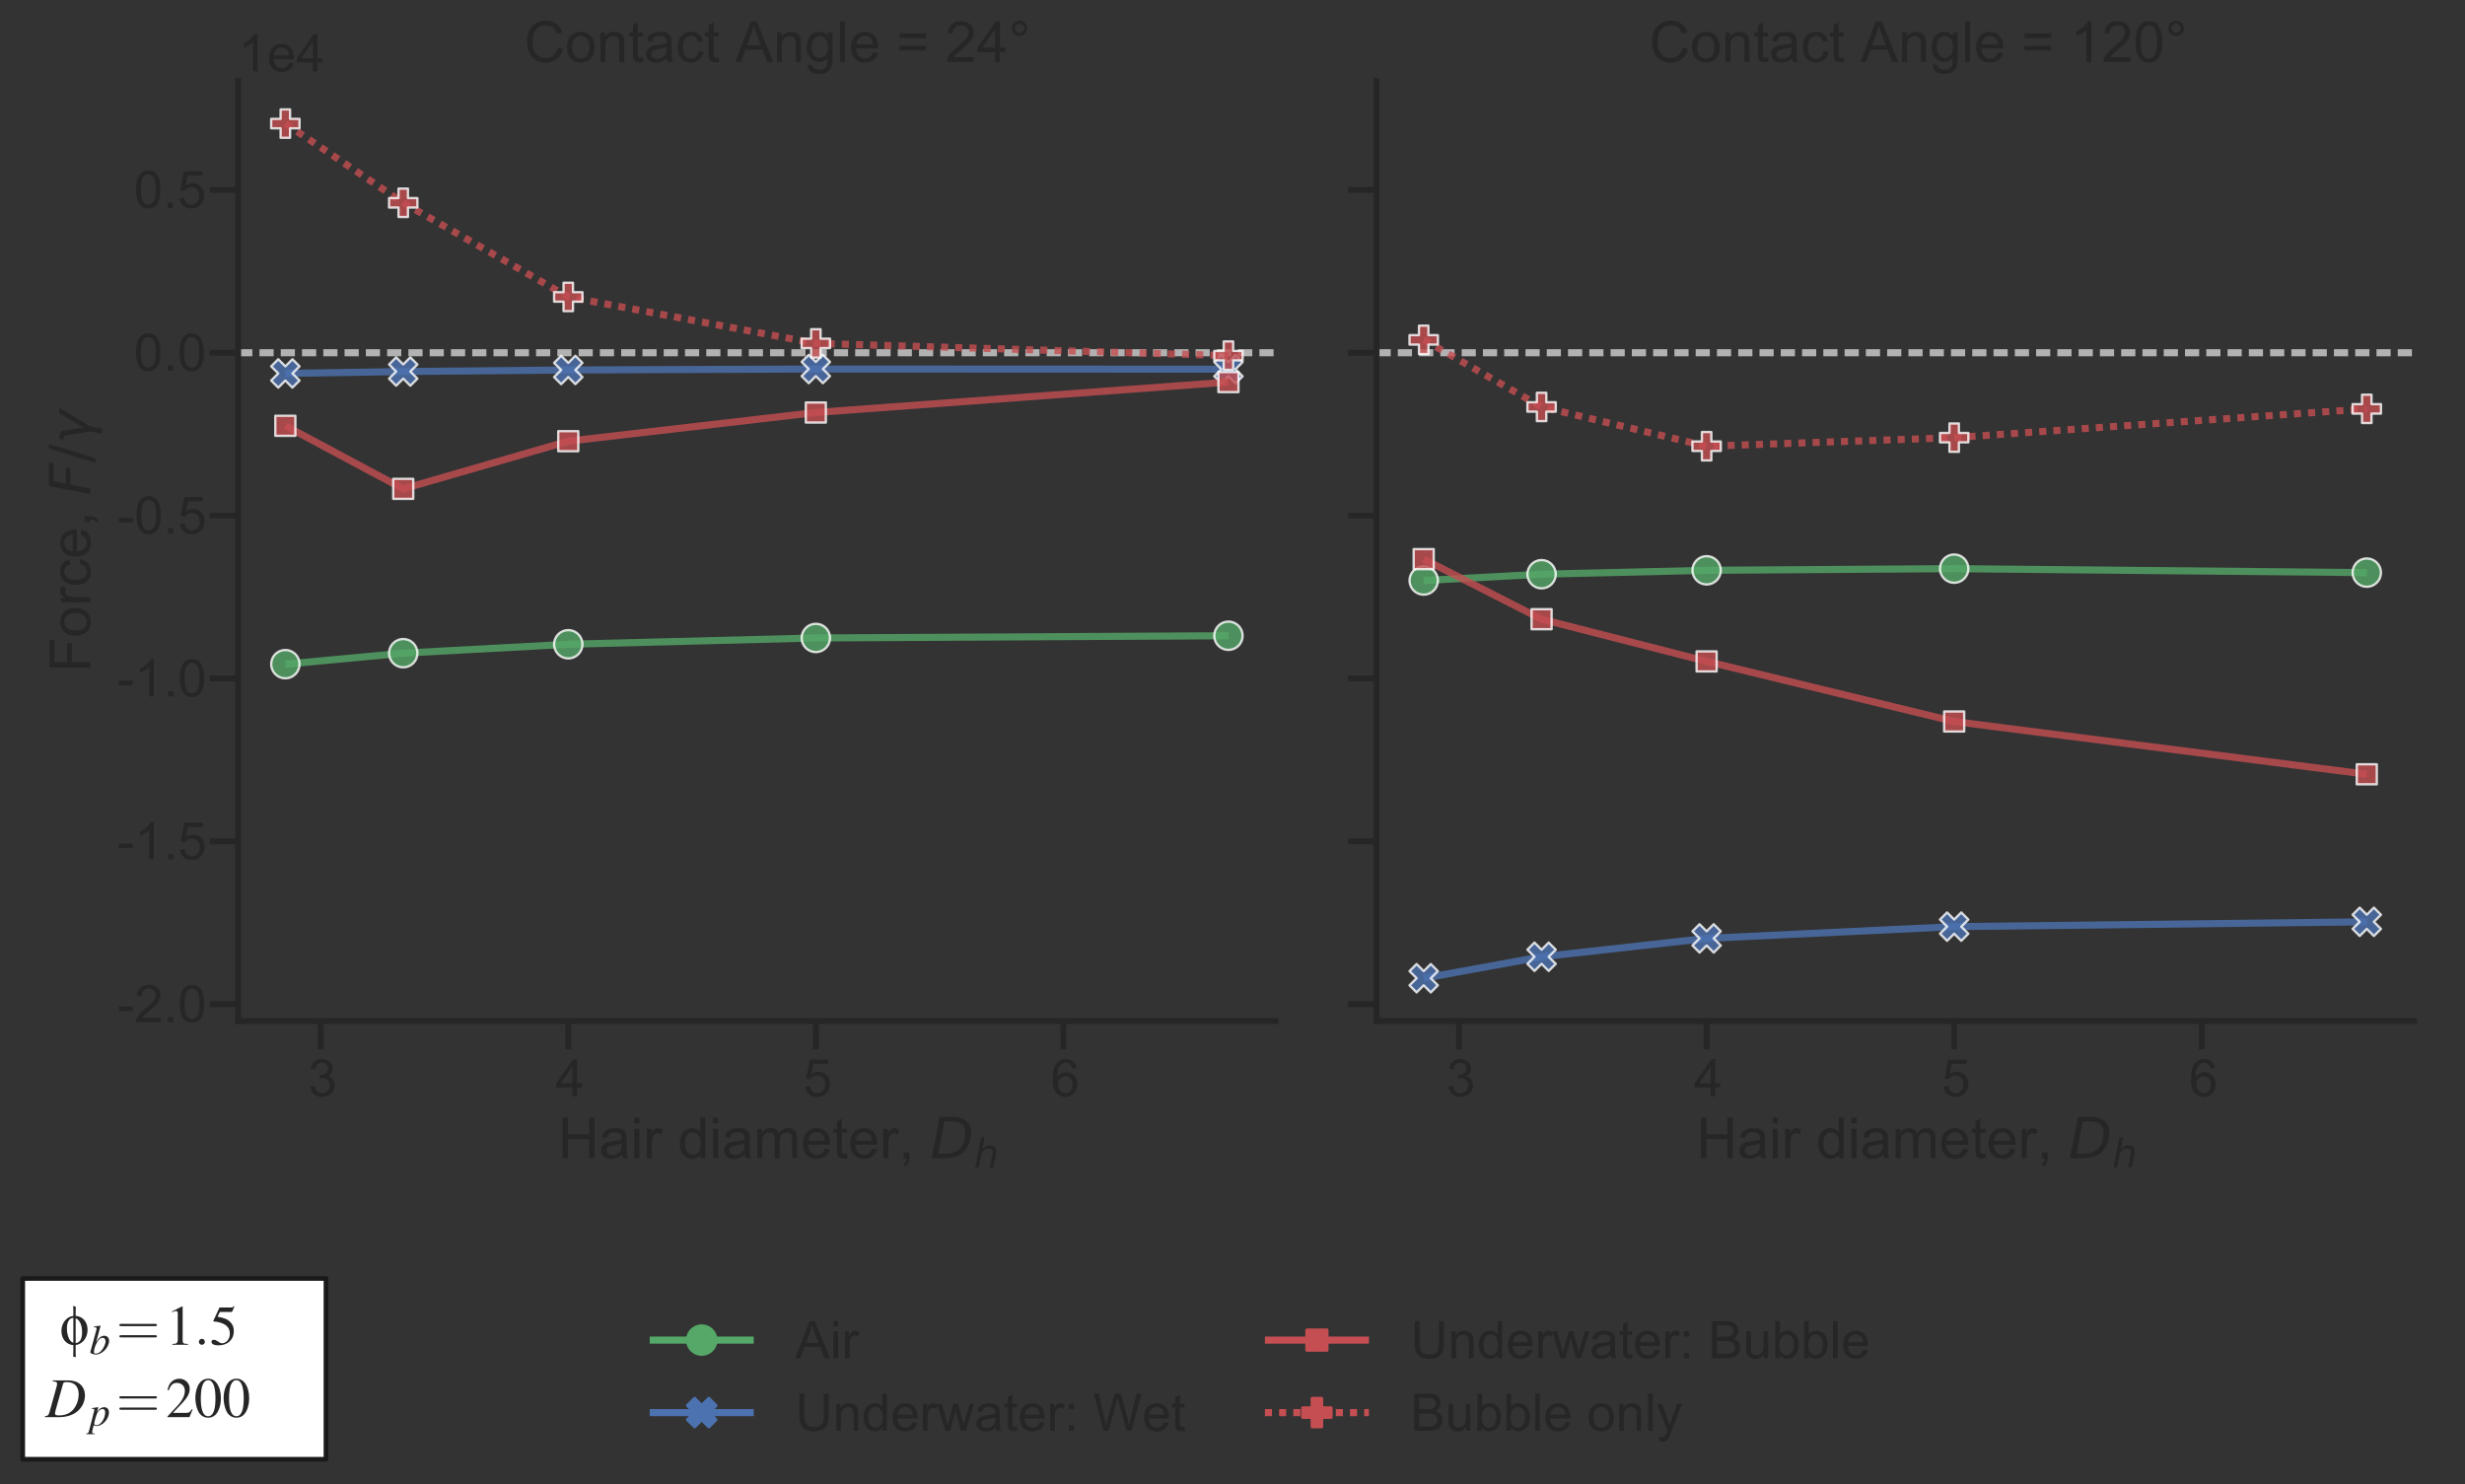 <?xml version="1.0" encoding="utf-8" standalone="no"?>
<!DOCTYPE svg PUBLIC "-//W3C//DTD SVG 1.1//EN"
  "http://www.w3.org/Graphics/SVG/1.1/DTD/svg11.dtd">
<!-- Created with matplotlib (https://matplotlib.org/) -->
<svg height="470.922pt" version="1.1" viewBox="0 0 782.07 470.922" width="782.07pt" xmlns="http://www.w3.org/2000/svg" xmlns:xlink="http://www.w3.org/1999/xlink">
 <rect x="0" y="0" width="782.07" height="470.922" fill="#333333" stroke="none"/>
 <defs>
  <style type="text/css">
*{stroke-linecap:butt;stroke-linejoin:round;}
  </style>
 </defs>
 <g id="figure_1">
  <g id="patch_1">
   <path d="M 0 470.922 
L 782.07 470.922 
L 782.07 -0 
L 0 -0 
z
" style="fill:none;"/>
  </g>
  <g id="axes_1">
   <g id="patch_2">
    <path d="M 75.571 323.904 
L 404.706 323.904 
L 404.706 25.653 
L 75.571 25.653 
z
" style="fill:none;"/>
   </g>
   <g id="line2d_1">
    <path clip-path="url(#pe8eb74b9ee)" d="M 75.571 111.91 
L 404.706 111.91 
" style="fill:none;stroke:#b2b2b2;stroke-dasharray:4.5,2.25;stroke-dashoffset:0;stroke-width:2.25;"/>
   </g>
   <g id="matplotlib.axis_1">
    <g id="xtick_1">
     <g id="line2d_2">
      <defs>
       <path d="M 0 0 
L 0 9 
" id="m6df760cd2f" style="stroke:#262626;stroke-width:1.875;"/>
      </defs>
      <g>
       <use style="fill:#262626;stroke:#262626;stroke-width:1.875;" x="101.752" xlink:href="#m6df760cd2f" y="323.904"/>
      </g>
     </g>
     <g id="text_1">
      <!-- 3 -->
      <defs>
       <path d="M 4.203 18.891 
L 12.984 20.062 
Q 14.5 12.594 18.141 9.297 
Q 21.781 6 27 6 
Q 33.203 6 37.469 10.297 
Q 41.75 14.594 41.75 20.953 
Q 41.75 27 37.797 30.922 
Q 33.844 34.859 27.734 34.859 
Q 25.25 34.859 21.531 33.891 
L 22.516 41.609 
Q 23.391 41.5 23.922 41.5 
Q 29.547 41.5 34.031 44.422 
Q 38.531 47.359 38.531 53.469 
Q 38.531 58.297 35.25 61.469 
Q 31.984 64.656 26.812 64.656 
Q 21.688 64.656 18.266 61.422 
Q 14.844 58.203 13.875 51.766 
L 5.078 53.328 
Q 6.688 62.156 12.391 67.016 
Q 18.109 71.875 26.609 71.875 
Q 32.469 71.875 37.391 69.359 
Q 42.328 66.844 44.938 62.5 
Q 47.562 58.156 47.562 53.266 
Q 47.562 48.641 45.062 44.828 
Q 42.578 41.016 37.703 38.766 
Q 44.047 37.312 47.562 32.688 
Q 51.078 28.078 51.078 21.141 
Q 51.078 11.766 44.234 5.25 
Q 37.406 -1.266 26.953 -1.266 
Q 17.531 -1.266 11.297 4.344 
Q 5.078 9.969 4.203 18.891 
z
" id="ArialMT-51"/>
      </defs>
      <g style="fill:#262626;" transform="translate(97.729 347.819)scale(0.165 -0.165)">
       <use xlink:href="#ArialMT-51"/>
      </g>
     </g>
    </g>
    <g id="xtick_2">
     <g id="line2d_3">
      <g>
       <use style="fill:#262626;stroke:#262626;stroke-width:1.875;" x="180.296" xlink:href="#m6df760cd2f" y="323.904"/>
      </g>
     </g>
     <g id="text_2">
      <!-- 4 -->
      <defs>
       <path d="M 32.328 0 
L 32.328 17.141 
L 1.266 17.141 
L 1.266 25.203 
L 33.938 71.578 
L 41.109 71.578 
L 41.109 25.203 
L 50.781 25.203 
L 50.781 17.141 
L 41.109 17.141 
L 41.109 0 
z
M 32.328 25.203 
L 32.328 57.469 
L 9.906 25.203 
z
" id="ArialMT-52"/>
      </defs>
      <g style="fill:#262626;" transform="translate(176.272 347.819)scale(0.165 -0.165)">
       <use xlink:href="#ArialMT-52"/>
      </g>
     </g>
    </g>
    <g id="xtick_3">
     <g id="line2d_4">
      <g>
       <use style="fill:#262626;stroke:#262626;stroke-width:1.875;" x="258.839" xlink:href="#m6df760cd2f" y="323.904"/>
      </g>
     </g>
     <g id="text_3">
      <!-- 5 -->
      <defs>
       <path d="M 4.156 18.75 
L 13.375 19.531 
Q 14.406 12.797 18.141 9.391 
Q 21.875 6 27.156 6 
Q 33.5 6 37.891 10.781 
Q 42.281 15.578 42.281 23.484 
Q 42.281 31 38.062 35.344 
Q 33.844 39.703 27 39.703 
Q 22.75 39.703 19.328 37.766 
Q 15.922 35.844 13.969 32.766 
L 5.719 33.844 
L 12.641 70.609 
L 48.25 70.609 
L 48.25 62.203 
L 19.672 62.203 
L 15.828 42.969 
Q 22.266 47.469 29.344 47.469 
Q 38.719 47.469 45.156 40.969 
Q 51.609 34.469 51.609 24.266 
Q 51.609 14.547 45.953 7.469 
Q 39.062 -1.219 27.156 -1.219 
Q 17.391 -1.219 11.203 4.25 
Q 5.031 9.719 4.156 18.75 
z
" id="ArialMT-53"/>
      </defs>
      <g style="fill:#262626;" transform="translate(254.815 347.819)scale(0.165 -0.165)">
       <use xlink:href="#ArialMT-53"/>
      </g>
     </g>
    </g>
    <g id="xtick_4">
     <g id="line2d_5">
      <g>
       <use style="fill:#262626;stroke:#262626;stroke-width:1.875;" x="337.383" xlink:href="#m6df760cd2f" y="323.904"/>
      </g>
     </g>
     <g id="text_4">
      <!-- 6 -->
      <defs>
       <path d="M 49.75 54.047 
L 41.016 53.375 
Q 39.844 58.547 37.703 60.891 
Q 34.125 64.656 28.906 64.656 
Q 24.703 64.656 21.531 62.312 
Q 17.391 59.281 14.984 53.469 
Q 12.594 47.656 12.5 36.922 
Q 15.672 41.75 20.266 44.094 
Q 24.859 46.438 29.891 46.438 
Q 38.672 46.438 44.844 39.969 
Q 51.031 33.5 51.031 23.25 
Q 51.031 16.5 48.125 10.719 
Q 45.219 4.938 40.141 1.859 
Q 35.062 -1.219 28.609 -1.219 
Q 17.625 -1.219 10.688 6.859 
Q 3.766 14.938 3.766 33.5 
Q 3.766 54.25 11.422 63.672 
Q 18.109 71.875 29.438 71.875 
Q 37.891 71.875 43.281 67.141 
Q 48.688 62.406 49.75 54.047 
z
M 13.875 23.188 
Q 13.875 18.656 15.797 14.5 
Q 17.719 10.359 21.188 8.172 
Q 24.656 6 28.469 6 
Q 34.031 6 38.031 10.484 
Q 42.047 14.984 42.047 22.703 
Q 42.047 30.125 38.078 34.391 
Q 34.125 38.672 28.125 38.672 
Q 22.172 38.672 18.016 34.391 
Q 13.875 30.125 13.875 23.188 
z
" id="ArialMT-54"/>
      </defs>
      <g style="fill:#262626;" transform="translate(333.359 347.819)scale(0.165 -0.165)">
       <use xlink:href="#ArialMT-54"/>
      </g>
     </g>
    </g>
    <g id="text_5">
     <!-- Hair diameter, $D_h$ -->
     <defs>
      <path d="M 8.016 0 
L 8.016 71.578 
L 17.484 71.578 
L 17.484 42.188 
L 54.688 42.188 
L 54.688 71.578 
L 64.156 71.578 
L 64.156 0 
L 54.688 0 
L 54.688 33.734 
L 17.484 33.734 
L 17.484 0 
z
" id="ArialMT-72"/>
      <path d="M 40.438 6.391 
Q 35.547 2.25 31.031 0.531 
Q 26.516 -1.172 21.344 -1.172 
Q 12.797 -1.172 8.203 3 
Q 3.609 7.172 3.609 13.672 
Q 3.609 17.484 5.344 20.625 
Q 7.078 23.781 9.891 25.688 
Q 12.703 27.594 16.219 28.562 
Q 18.797 29.25 24.031 29.891 
Q 34.672 31.156 39.703 32.906 
Q 39.75 34.719 39.75 35.203 
Q 39.75 40.578 37.25 42.781 
Q 33.891 45.75 27.25 45.75 
Q 21.047 45.75 18.094 43.578 
Q 15.141 41.406 13.719 35.891 
L 5.125 37.062 
Q 6.297 42.578 8.984 45.969 
Q 11.672 49.359 16.75 51.188 
Q 21.828 53.031 28.516 53.031 
Q 35.156 53.031 39.297 51.469 
Q 43.453 49.906 45.406 47.531 
Q 47.359 45.172 48.141 41.547 
Q 48.578 39.312 48.578 33.453 
L 48.578 21.734 
Q 48.578 9.469 49.141 6.219 
Q 49.703 2.984 51.375 0 
L 42.188 0 
Q 40.828 2.734 40.438 6.391 
z
M 39.703 26.031 
Q 34.906 24.078 25.344 22.703 
Q 19.922 21.922 17.672 20.938 
Q 15.438 19.969 14.203 18.094 
Q 12.984 16.219 12.984 13.922 
Q 12.984 10.406 15.641 8.062 
Q 18.312 5.719 23.438 5.719 
Q 28.516 5.719 32.469 7.938 
Q 36.422 10.156 38.281 14.016 
Q 39.703 17 39.703 22.797 
z
" id="ArialMT-97"/>
      <path d="M 6.641 61.469 
L 6.641 71.578 
L 15.438 71.578 
L 15.438 61.469 
z
M 6.641 0 
L 6.641 51.859 
L 15.438 51.859 
L 15.438 0 
z
" id="ArialMT-105"/>
      <path d="M 6.5 0 
L 6.5 51.859 
L 14.406 51.859 
L 14.406 44 
Q 17.438 49.516 20 51.266 
Q 22.562 53.031 25.641 53.031 
Q 30.078 53.031 34.672 50.203 
L 31.641 42.047 
Q 28.422 43.953 25.203 43.953 
Q 22.312 43.953 20.016 42.219 
Q 17.719 40.484 16.75 37.406 
Q 15.281 32.719 15.281 27.156 
L 15.281 0 
z
" id="ArialMT-114"/>
      <path id="ArialMT-32"/>
      <path d="M 40.234 0 
L 40.234 6.547 
Q 35.297 -1.172 25.734 -1.172 
Q 19.531 -1.172 14.328 2.25 
Q 9.125 5.672 6.266 11.797 
Q 3.422 17.922 3.422 25.875 
Q 3.422 33.641 6 39.969 
Q 8.594 46.297 13.766 49.656 
Q 18.953 53.031 25.344 53.031 
Q 30.031 53.031 33.688 51.047 
Q 37.359 49.078 39.656 45.906 
L 39.656 71.578 
L 48.391 71.578 
L 48.391 0 
z
M 12.453 25.875 
Q 12.453 15.922 16.641 10.984 
Q 20.844 6.062 26.562 6.062 
Q 32.328 6.062 36.344 10.766 
Q 40.375 15.484 40.375 25.141 
Q 40.375 35.797 36.266 40.766 
Q 32.172 45.75 26.172 45.75 
Q 20.312 45.75 16.375 40.969 
Q 12.453 36.188 12.453 25.875 
z
" id="ArialMT-100"/>
      <path d="M 6.594 0 
L 6.594 51.859 
L 14.453 51.859 
L 14.453 44.578 
Q 16.891 48.391 20.938 50.703 
Q 25 53.031 30.172 53.031 
Q 35.938 53.031 39.625 50.641 
Q 43.312 48.25 44.828 43.953 
Q 50.984 53.031 60.844 53.031 
Q 68.562 53.031 72.703 48.75 
Q 76.859 44.484 76.859 35.594 
L 76.859 0 
L 68.109 0 
L 68.109 32.672 
Q 68.109 37.938 67.25 40.25 
Q 66.406 42.578 64.156 43.984 
Q 61.922 45.406 58.891 45.406 
Q 53.422 45.406 49.797 41.766 
Q 46.188 38.141 46.188 30.125 
L 46.188 0 
L 37.406 0 
L 37.406 33.688 
Q 37.406 39.547 35.25 42.469 
Q 33.109 45.406 28.219 45.406 
Q 24.516 45.406 21.359 43.453 
Q 18.219 41.5 16.797 37.734 
Q 15.375 33.984 15.375 26.906 
L 15.375 0 
z
" id="ArialMT-109"/>
      <path d="M 42.094 16.703 
L 51.172 15.578 
Q 49.031 7.625 43.219 3.219 
Q 37.406 -1.172 28.375 -1.172 
Q 17 -1.172 10.328 5.828 
Q 3.656 12.844 3.656 25.484 
Q 3.656 38.578 10.391 45.797 
Q 17.141 53.031 27.875 53.031 
Q 38.281 53.031 44.875 45.953 
Q 51.469 38.875 51.469 26.031 
Q 51.469 25.25 51.422 23.688 
L 12.75 23.688 
Q 13.234 15.141 17.578 10.594 
Q 21.922 6.062 28.422 6.062 
Q 33.25 6.062 36.672 8.594 
Q 40.094 11.141 42.094 16.703 
z
M 13.234 30.906 
L 42.188 30.906 
Q 41.609 37.453 38.875 40.719 
Q 34.672 45.797 27.984 45.797 
Q 21.922 45.797 17.797 41.75 
Q 13.672 37.703 13.234 30.906 
z
" id="ArialMT-101"/>
      <path d="M 25.781 7.859 
L 27.047 0.094 
Q 23.344 -0.688 20.406 -0.688 
Q 15.625 -0.688 12.984 0.828 
Q 10.359 2.344 9.281 4.812 
Q 8.203 7.281 8.203 15.188 
L 8.203 45.016 
L 1.766 45.016 
L 1.766 51.859 
L 8.203 51.859 
L 8.203 64.703 
L 16.938 69.969 
L 16.938 51.859 
L 25.781 51.859 
L 25.781 45.016 
L 16.938 45.016 
L 16.938 14.703 
Q 16.938 10.938 17.406 9.859 
Q 17.875 8.797 18.922 8.156 
Q 19.969 7.516 21.922 7.516 
Q 23.391 7.516 25.781 7.859 
z
" id="ArialMT-116"/>
      <path d="M 8.891 0 
L 8.891 10.016 
L 18.891 10.016 
L 18.891 0 
Q 18.891 -5.516 16.938 -8.906 
Q 14.984 -12.312 10.75 -14.156 
L 8.297 -10.406 
Q 11.078 -9.188 12.391 -6.812 
Q 13.719 -4.438 13.875 0 
z
" id="ArialMT-44"/>
      <path d="M 16.891 72.906 
L 38.094 72.906 
Q 54.984 72.906 63.594 65.75 
Q 72.219 58.594 72.219 44.484 
Q 72.219 35.156 68.938 26.531 
Q 65.672 17.922 59.906 12.016 
Q 54.109 5.953 45.172 2.969 
Q 36.234 0 24.031 0 
L 2.688 0 
z
M 25.203 64.797 
L 14.203 8.109 
L 27.094 8.109 
Q 43.656 8.109 52.734 17.625 
Q 61.812 27.156 61.812 44.484 
Q 61.812 54.984 55.953 59.891 
Q 50.094 64.797 37.594 64.797 
z
" id="DejaVuSans-Oblique-68"/>
      <path d="M 55.719 33.016 
L 49.312 0 
L 40.281 0 
L 46.688 32.672 
Q 47.125 34.969 47.359 36.719 
Q 47.609 38.484 47.609 39.5 
Q 47.609 43.609 45.016 45.891 
Q 42.438 48.188 37.797 48.188 
Q 30.562 48.188 25.266 43.297 
Q 19.969 38.422 18.406 30.328 
L 12.5 0 
L 3.516 0 
L 18.312 75.984 
L 27.297 75.984 
L 21.484 46.094 
Q 24.906 50.688 30.219 53.344 
Q 35.547 56 41.406 56 
Q 48.641 56 52.609 52.094 
Q 56.594 48.188 56.594 41.109 
Q 56.594 39.359 56.375 37.359 
Q 56.156 35.359 55.719 33.016 
z
" id="DejaVuSans-Oblique-104"/>
     </defs>
     <g style="fill:#262626;" transform="translate(177.057 367.469)scale(0.18 -0.18)">
      <use transform="translate(0 0.094)" xlink:href="#ArialMT-72"/>
      <use transform="translate(72.217 0.094)" xlink:href="#ArialMT-97"/>
      <use transform="translate(127.832 0.094)" xlink:href="#ArialMT-105"/>
      <use transform="translate(150.049 0.094)" xlink:href="#ArialMT-114"/>
      <use transform="translate(183.35 0.094)" xlink:href="#ArialMT-32"/>
      <use transform="translate(211.133 0.094)" xlink:href="#ArialMT-100"/>
      <use transform="translate(266.748 0.094)" xlink:href="#ArialMT-105"/>
      <use transform="translate(288.965 0.094)" xlink:href="#ArialMT-97"/>
      <use transform="translate(344.58 0.094)" xlink:href="#ArialMT-109"/>
      <use transform="translate(427.881 0.094)" xlink:href="#ArialMT-101"/>
      <use transform="translate(483.496 0.094)" xlink:href="#ArialMT-116"/>
      <use transform="translate(511.279 0.094)" xlink:href="#ArialMT-101"/>
      <use transform="translate(566.895 0.094)" xlink:href="#ArialMT-114"/>
      <use transform="translate(600.195 0.094)" xlink:href="#ArialMT-44"/>
      <use transform="translate(627.979 0.094)" xlink:href="#ArialMT-32"/>
      <use transform="translate(655.762 0.094)" xlink:href="#DejaVuSans-Oblique-68"/>
      <use transform="translate(732.764 -16.312)scale(0.7)" xlink:href="#DejaVuSans-Oblique-104"/>
     </g>
    </g>
   </g>
   <g id="matplotlib.axis_2">
    <g id="ytick_1">
     <g id="line2d_6">
      <defs>
       <path d="M 0 0 
L -9 0 
" id="m5b4f9cd4ea" style="stroke:#262626;stroke-width:1.875;"/>
      </defs>
      <g>
       <use style="fill:#262626;stroke:#262626;stroke-width:1.875;" x="75.571" xlink:href="#m5b4f9cd4ea" y="318.589"/>
      </g>
     </g>
     <g id="text_6">
      <!-- -2.0 -->
      <defs>
       <path d="M 3.172 21.484 
L 3.172 30.328 
L 30.172 30.328 
L 30.172 21.484 
z
" id="ArialMT-45"/>
       <path d="M 50.344 8.453 
L 50.344 0 
L 3.031 0 
Q 2.938 3.172 4.047 6.109 
Q 5.859 10.938 9.828 15.625 
Q 13.812 20.312 21.344 26.469 
Q 33.016 36.031 37.109 41.625 
Q 41.219 47.219 41.219 52.203 
Q 41.219 57.422 37.469 61 
Q 33.734 64.594 27.734 64.594 
Q 21.391 64.594 17.578 60.781 
Q 13.766 56.984 13.719 50.25 
L 4.688 51.172 
Q 5.609 61.281 11.656 66.578 
Q 17.719 71.875 27.938 71.875 
Q 38.234 71.875 44.234 66.156 
Q 50.25 60.453 50.25 52 
Q 50.25 47.703 48.484 43.547 
Q 46.734 39.406 42.656 34.812 
Q 38.578 30.219 29.109 22.219 
Q 21.188 15.578 18.938 13.203 
Q 16.703 10.844 15.234 8.453 
z
" id="ArialMT-50"/>
       <path d="M 9.078 0 
L 9.078 10.016 
L 19.094 10.016 
L 19.094 0 
z
" id="ArialMT-46"/>
       <path d="M 4.156 35.297 
Q 4.156 48 6.766 55.734 
Q 9.375 63.484 14.516 67.672 
Q 19.672 71.875 27.484 71.875 
Q 33.25 71.875 37.594 69.547 
Q 41.938 67.234 44.766 62.859 
Q 47.609 58.5 49.219 52.219 
Q 50.828 45.953 50.828 35.297 
Q 50.828 22.703 48.234 14.969 
Q 45.656 7.234 40.5 3 
Q 35.359 -1.219 27.484 -1.219 
Q 17.141 -1.219 11.234 6.203 
Q 4.156 15.141 4.156 35.297 
z
M 13.188 35.297 
Q 13.188 17.672 17.312 11.828 
Q 21.438 6 27.484 6 
Q 33.547 6 37.672 11.859 
Q 41.797 17.719 41.797 35.297 
Q 41.797 52.984 37.672 58.781 
Q 33.547 64.594 27.391 64.594 
Q 21.344 64.594 17.719 59.469 
Q 13.188 52.938 13.188 35.297 
z
" id="ArialMT-48"/>
      </defs>
      <g style="fill:#262626;" transform="translate(37.139 324.296)scale(0.165 -0.165)">
       <use xlink:href="#ArialMT-45"/>
       <use x="33.301" xlink:href="#ArialMT-50"/>
       <use x="88.916" xlink:href="#ArialMT-46"/>
       <use x="116.699" xlink:href="#ArialMT-48"/>
      </g>
     </g>
    </g>
    <g id="ytick_2">
     <g id="line2d_7">
      <g>
       <use style="fill:#262626;stroke:#262626;stroke-width:1.875;" x="75.571" xlink:href="#m5b4f9cd4ea" y="266.919"/>
      </g>
     </g>
     <g id="text_7">
      <!-- -1.5 -->
      <defs>
       <path d="M 37.25 0 
L 28.469 0 
L 28.469 56 
Q 25.297 52.984 20.141 49.953 
Q 14.984 46.922 10.891 45.406 
L 10.891 53.906 
Q 18.266 57.375 23.781 62.297 
Q 29.297 67.234 31.594 71.875 
L 37.25 71.875 
z
" id="ArialMT-49"/>
      </defs>
      <g style="fill:#262626;" transform="translate(37.139 272.627)scale(0.165 -0.165)">
       <use xlink:href="#ArialMT-45"/>
       <use x="33.301" xlink:href="#ArialMT-49"/>
       <use x="88.916" xlink:href="#ArialMT-46"/>
       <use x="116.699" xlink:href="#ArialMT-53"/>
      </g>
     </g>
    </g>
    <g id="ytick_3">
     <g id="line2d_8">
      <g>
       <use style="fill:#262626;stroke:#262626;stroke-width:1.875;" x="75.571" xlink:href="#m5b4f9cd4ea" y="215.249"/>
      </g>
     </g>
     <g id="text_8">
      <!-- -1.0 -->
      <g style="fill:#262626;" transform="translate(37.139 220.957)scale(0.165 -0.165)">
       <use xlink:href="#ArialMT-45"/>
       <use x="33.301" xlink:href="#ArialMT-49"/>
       <use x="88.916" xlink:href="#ArialMT-46"/>
       <use x="116.699" xlink:href="#ArialMT-48"/>
      </g>
     </g>
    </g>
    <g id="ytick_4">
     <g id="line2d_9">
      <g>
       <use style="fill:#262626;stroke:#262626;stroke-width:1.875;" x="75.571" xlink:href="#m5b4f9cd4ea" y="163.579"/>
      </g>
     </g>
     <g id="text_9">
      <!-- -0.5 -->
      <g style="fill:#262626;" transform="translate(37.139 169.287)scale(0.165 -0.165)">
       <use xlink:href="#ArialMT-45"/>
       <use x="33.301" xlink:href="#ArialMT-48"/>
       <use x="88.916" xlink:href="#ArialMT-46"/>
       <use x="116.699" xlink:href="#ArialMT-53"/>
      </g>
     </g>
    </g>
    <g id="ytick_5">
     <g id="line2d_10">
      <g>
       <use style="fill:#262626;stroke:#262626;stroke-width:1.875;" x="75.571" xlink:href="#m5b4f9cd4ea" y="111.91"/>
      </g>
     </g>
     <g id="text_10">
      <!-- 0.0 -->
      <g style="fill:#262626;" transform="translate(42.505 117.617)scale(0.165 -0.165)">
       <use xlink:href="#ArialMT-48"/>
       <use x="55.615" xlink:href="#ArialMT-46"/>
       <use x="83.398" xlink:href="#ArialMT-48"/>
      </g>
     </g>
    </g>
    <g id="ytick_6">
     <g id="line2d_11">
      <g>
       <use style="fill:#262626;stroke:#262626;stroke-width:1.875;" x="75.571" xlink:href="#m5b4f9cd4ea" y="60.24"/>
      </g>
     </g>
     <g id="text_11">
      <!-- 0.5 -->
      <g style="fill:#262626;" transform="translate(42.505 65.948)scale(0.165 -0.165)">
       <use xlink:href="#ArialMT-48"/>
       <use x="55.615" xlink:href="#ArialMT-46"/>
       <use x="83.398" xlink:href="#ArialMT-53"/>
      </g>
     </g>
    </g>
    <g id="text_12">
     <!-- Force, $F/\gamma$ -->
     <defs>
      <path d="M 8.203 0 
L 8.203 71.578 
L 56.5 71.578 
L 56.5 63.141 
L 17.672 63.141 
L 17.672 40.969 
L 51.266 40.969 
L 51.266 32.516 
L 17.672 32.516 
L 17.672 0 
z
" id="ArialMT-70"/>
      <path d="M 3.328 25.922 
Q 3.328 40.328 11.328 47.266 
Q 18.016 53.031 27.641 53.031 
Q 38.328 53.031 45.109 46.016 
Q 51.906 39.016 51.906 26.656 
Q 51.906 16.656 48.906 10.906 
Q 45.906 5.172 40.156 2 
Q 34.422 -1.172 27.641 -1.172 
Q 16.75 -1.172 10.031 5.812 
Q 3.328 12.797 3.328 25.922 
z
M 12.359 25.922 
Q 12.359 15.969 16.703 11.016 
Q 21.047 6.062 27.641 6.062 
Q 34.188 6.062 38.531 11.031 
Q 42.875 16.016 42.875 26.219 
Q 42.875 35.844 38.5 40.797 
Q 34.125 45.75 27.641 45.75 
Q 21.047 45.75 16.703 40.812 
Q 12.359 35.891 12.359 25.922 
z
" id="ArialMT-111"/>
      <path d="M 40.438 19 
L 49.078 17.875 
Q 47.656 8.938 41.812 3.875 
Q 35.984 -1.172 27.484 -1.172 
Q 16.844 -1.172 10.375 5.781 
Q 3.906 12.75 3.906 25.734 
Q 3.906 34.125 6.688 40.422 
Q 9.469 46.734 15.156 49.875 
Q 20.844 53.031 27.547 53.031 
Q 35.984 53.031 41.359 48.75 
Q 46.734 44.484 48.25 36.625 
L 39.703 35.297 
Q 38.484 40.531 35.375 43.156 
Q 32.281 45.797 27.875 45.797 
Q 21.234 45.797 17.078 41.031 
Q 12.938 36.281 12.938 25.984 
Q 12.938 15.531 16.938 10.797 
Q 20.953 6.062 27.391 6.062 
Q 32.562 6.062 36.031 9.234 
Q 39.5 12.406 40.438 19 
z
" id="ArialMT-99"/>
      <path d="M 16.891 72.906 
L 58.688 72.906 
L 57.078 64.594 
L 25.094 64.594 
L 20.906 43.109 
L 49.812 43.109 
L 48.188 34.812 
L 19.281 34.812 
L 12.5 0 
L 2.688 0 
z
" id="DejaVuSans-Oblique-70"/>
      <path d="M 25.391 72.906 
L 33.688 72.906 
L 8.297 -9.281 
L 0 -9.281 
z
" id="DejaVuSans-47"/>
      <path d="M 23.297 46.094 
L 28.719 12.312 
L 54 54.688 
L 63.531 54.688 
L 30.812 0 
L 26.766 -20.797 
L 17.781 -20.797 
L 21.828 0 
L 15.438 40.828 
Q 14.453 46.969 9.812 46.969 
L 7.422 46.969 
L 8.891 54.688 
L 12.312 54.688 
Q 21.922 54.688 23.297 46.094 
z
" id="DejaVuSans-Oblique-947"/>
     </defs>
     <g style="fill:#262626;" transform="translate(28.656 213.242)rotate(-90)scale(0.18 -0.18)">
      <use transform="translate(0 0.094)" xlink:href="#ArialMT-70"/>
      <use transform="translate(61.084 0.094)" xlink:href="#ArialMT-111"/>
      <use transform="translate(116.699 0.094)" xlink:href="#ArialMT-114"/>
      <use transform="translate(150 0.094)" xlink:href="#ArialMT-99"/>
      <use transform="translate(200 0.094)" xlink:href="#ArialMT-101"/>
      <use transform="translate(255.615 0.094)" xlink:href="#ArialMT-44"/>
      <use transform="translate(283.398 0.094)" xlink:href="#ArialMT-32"/>
      <use transform="translate(311.182 0.094)" xlink:href="#DejaVuSans-Oblique-70"/>
      <use transform="translate(368.701 0.094)" xlink:href="#DejaVuSans-47"/>
      <use transform="translate(402.393 0.094)" xlink:href="#DejaVuSans-Oblique-947"/>
     </g>
    </g>
    <g id="text_13">
     <!-- 1e4 -->
     <g style="fill:#262626;" transform="translate(75.571 22.653)scale(0.165 -0.165)">
      <use xlink:href="#ArialMT-49"/>
      <use x="55.615" xlink:href="#ArialMT-101"/>
      <use x="111.23" xlink:href="#ArialMT-52"/>
     </g>
    </g>
   </g>
   <g id="line2d_12">
    <path clip-path="url(#pe8eb74b9ee)" d="M 90.532 210.709 
L 127.934 207.221 
L 180.296 204.396 
L 258.839 202.392 
L 389.745 201.691 
" style="fill:none;stroke:#55a868;stroke-dasharray:2.25,0;stroke-dashoffset:0;stroke-opacity:0.8;stroke-width:2.25;"/>
    <defs>
     <path d="M 0 4.5 
C 1.193 4.5 2.338 4.026 3.182 3.182 
C 4.026 2.338 4.5 1.193 4.5 0 
C 4.5 -1.193 4.026 -2.338 3.182 -3.182 
C 2.338 -4.026 1.193 -4.5 0 -4.5 
C -1.193 -4.5 -2.338 -4.026 -3.182 -3.182 
C -4.026 -2.338 -4.5 -1.193 -4.5 0 
C -4.5 1.193 -4.026 2.338 -3.182 3.182 
C -2.338 4.026 -1.193 4.5 0 4.5 
z
" id="m7b00933784" style="stroke:#ffffff;stroke-opacity:0.8;stroke-width:0.75;"/>
    </defs>
    <g clip-path="url(#pe8eb74b9ee)">
     <use style="fill:#55a868;fill-opacity:0.8;stroke:#ffffff;stroke-opacity:0.8;stroke-width:0.75;" x="90.532" xlink:href="#m7b00933784" y="210.709"/>
     <use style="fill:#55a868;fill-opacity:0.8;stroke:#ffffff;stroke-opacity:0.8;stroke-width:0.75;" x="127.934" xlink:href="#m7b00933784" y="207.221"/>
     <use style="fill:#55a868;fill-opacity:0.8;stroke:#ffffff;stroke-opacity:0.8;stroke-width:0.75;" x="180.296" xlink:href="#m7b00933784" y="204.396"/>
     <use style="fill:#55a868;fill-opacity:0.8;stroke:#ffffff;stroke-opacity:0.8;stroke-width:0.75;" x="258.839" xlink:href="#m7b00933784" y="202.392"/>
     <use style="fill:#55a868;fill-opacity:0.8;stroke:#ffffff;stroke-opacity:0.8;stroke-width:0.75;" x="389.745" xlink:href="#m7b00933784" y="201.691"/>
    </g>
   </g>
   <g id="line2d_13">
    <path clip-path="url(#pe8eb74b9ee)" d="M 90.532 118.472 
L 127.934 117.87 
L 180.296 117.375 
L 258.839 117.071 
L 389.745 117.13 
" style="fill:none;stroke:#4c72b0;stroke-dasharray:2.25,0;stroke-dashoffset:0;stroke-opacity:0.8;stroke-width:2.25;"/>
    <defs>
     <path d="M -2.25 4.5 
L 0 2.25 
L 2.25 4.5 
L 4.5 2.25 
L 2.25 0 
L 4.5 -2.25 
L 2.25 -4.5 
L 0 -2.25 
L -2.25 -4.5 
L -4.5 -2.25 
L -2.25 0 
L -4.5 2.25 
z
" id="m8c3a2ebf91" style="stroke:#ffffff;stroke-linejoin:miter;stroke-opacity:0.8;stroke-width:0.75;"/>
    </defs>
    <g clip-path="url(#pe8eb74b9ee)">
     <use style="fill:#4c72b0;fill-opacity:0.8;stroke:#ffffff;stroke-linejoin:miter;stroke-opacity:0.8;stroke-width:0.75;" x="90.532" xlink:href="#m8c3a2ebf91" y="118.472"/>
     <use style="fill:#4c72b0;fill-opacity:0.8;stroke:#ffffff;stroke-linejoin:miter;stroke-opacity:0.8;stroke-width:0.75;" x="127.934" xlink:href="#m8c3a2ebf91" y="117.87"/>
     <use style="fill:#4c72b0;fill-opacity:0.8;stroke:#ffffff;stroke-linejoin:miter;stroke-opacity:0.8;stroke-width:0.75;" x="180.296" xlink:href="#m8c3a2ebf91" y="117.375"/>
     <use style="fill:#4c72b0;fill-opacity:0.8;stroke:#ffffff;stroke-linejoin:miter;stroke-opacity:0.8;stroke-width:0.75;" x="258.839" xlink:href="#m8c3a2ebf91" y="117.071"/>
     <use style="fill:#4c72b0;fill-opacity:0.8;stroke:#ffffff;stroke-linejoin:miter;stroke-opacity:0.8;stroke-width:0.75;" x="389.745" xlink:href="#m8c3a2ebf91" y="117.13"/>
    </g>
   </g>
   <g id="line2d_14">
    <path clip-path="url(#pe8eb74b9ee)" d="M 90.532 135.081 
L 127.934 155.094 
L 180.296 139.964 
L 258.839 130.87 
L 389.745 121.215 
" style="fill:none;stroke:#c44e52;stroke-dasharray:2.25,0;stroke-dashoffset:0;stroke-opacity:0.8;stroke-width:2.25;"/>
    <defs>
     <path d="M -3.182 -3.182 
L -3.182 3.182 
L 3.182 3.182 
L 3.182 -3.182 
z
" id="m78cef94957" style="stroke:#ffffff;stroke-linejoin:miter;stroke-opacity:0.8;stroke-width:0.75;"/>
    </defs>
    <g clip-path="url(#pe8eb74b9ee)">
     <use style="fill:#c44e52;fill-opacity:0.8;stroke:#ffffff;stroke-linejoin:miter;stroke-opacity:0.8;stroke-width:0.75;" x="90.532" xlink:href="#m78cef94957" y="135.081"/>
     <use style="fill:#c44e52;fill-opacity:0.8;stroke:#ffffff;stroke-linejoin:miter;stroke-opacity:0.8;stroke-width:0.75;" x="127.934" xlink:href="#m78cef94957" y="155.094"/>
     <use style="fill:#c44e52;fill-opacity:0.8;stroke:#ffffff;stroke-linejoin:miter;stroke-opacity:0.8;stroke-width:0.75;" x="180.296" xlink:href="#m78cef94957" y="139.964"/>
     <use style="fill:#c44e52;fill-opacity:0.8;stroke:#ffffff;stroke-linejoin:miter;stroke-opacity:0.8;stroke-width:0.75;" x="258.839" xlink:href="#m78cef94957" y="130.87"/>
     <use style="fill:#c44e52;fill-opacity:0.8;stroke:#ffffff;stroke-linejoin:miter;stroke-opacity:0.8;stroke-width:0.75;" x="389.745" xlink:href="#m78cef94957" y="121.215"/>
    </g>
   </g>
   <g id="line2d_15">
    <path clip-path="url(#pe8eb74b9ee)" d="M 90.532 39.21 
L 127.934 64.333 
L 180.296 94.203 
L 258.839 108.937 
L 389.745 112.822 
" style="fill:none;stroke:#c44e52;stroke-dasharray:2.25,2.25;stroke-dashoffset:0;stroke-opacity:0.8;stroke-width:2.25;"/>
    <defs>
     <path d="M -1.5 4.5 
L 1.5 4.5 
L 1.5 1.5 
L 4.5 1.5 
L 4.5 -1.5 
L 1.5 -1.5 
L 1.5 -4.5 
L -1.5 -4.5 
L -1.5 -1.5 
L -4.5 -1.5 
L -4.5 1.5 
L -1.5 1.5 
z
" id="mbf341ff46a" style="stroke:#ffffff;stroke-linejoin:miter;stroke-opacity:0.8;stroke-width:0.75;"/>
    </defs>
    <g clip-path="url(#pe8eb74b9ee)">
     <use style="fill:#c44e52;fill-opacity:0.8;stroke:#ffffff;stroke-linejoin:miter;stroke-opacity:0.8;stroke-width:0.75;" x="90.532" xlink:href="#mbf341ff46a" y="39.21"/>
     <use style="fill:#c44e52;fill-opacity:0.8;stroke:#ffffff;stroke-linejoin:miter;stroke-opacity:0.8;stroke-width:0.75;" x="127.934" xlink:href="#mbf341ff46a" y="64.333"/>
     <use style="fill:#c44e52;fill-opacity:0.8;stroke:#ffffff;stroke-linejoin:miter;stroke-opacity:0.8;stroke-width:0.75;" x="180.296" xlink:href="#mbf341ff46a" y="94.203"/>
     <use style="fill:#c44e52;fill-opacity:0.8;stroke:#ffffff;stroke-linejoin:miter;stroke-opacity:0.8;stroke-width:0.75;" x="258.839" xlink:href="#mbf341ff46a" y="108.937"/>
     <use style="fill:#c44e52;fill-opacity:0.8;stroke:#ffffff;stroke-linejoin:miter;stroke-opacity:0.8;stroke-width:0.75;" x="389.745" xlink:href="#mbf341ff46a" y="112.822"/>
    </g>
   </g>
   <g id="line2d_16"/>
   <g id="line2d_17"/>
   <g id="line2d_18"/>
   <g id="line2d_19"/>
   <g id="patch_3">
    <path d="M 75.571 323.904 
L 75.571 25.653 
" style="fill:none;stroke:#262626;stroke-linecap:square;stroke-linejoin:miter;stroke-width:1.875;"/>
   </g>
   <g id="patch_4">
    <path d="M 75.571 323.904 
L 404.706 323.904 
" style="fill:none;stroke:#262626;stroke-linecap:square;stroke-linejoin:miter;stroke-width:1.875;"/>
   </g>
   <g id="text_14">
    <!-- Contact Angle = 24° -->
    <defs>
     <path d="M 58.797 25.094 
L 68.266 22.703 
Q 65.281 11.031 57.547 4.906 
Q 49.812 -1.219 38.625 -1.219 
Q 27.047 -1.219 19.797 3.484 
Q 12.547 8.203 8.766 17.141 
Q 4.984 26.078 4.984 36.328 
Q 4.984 47.516 9.25 55.828 
Q 13.531 64.156 21.406 68.469 
Q 29.297 72.797 38.766 72.797 
Q 49.516 72.797 56.828 67.328 
Q 64.156 61.859 67.047 51.953 
L 57.719 49.75 
Q 55.219 57.562 50.484 61.125 
Q 45.75 64.703 38.578 64.703 
Q 30.328 64.703 24.781 60.734 
Q 19.234 56.781 16.984 50.109 
Q 14.75 43.453 14.75 36.375 
Q 14.75 27.25 17.406 20.438 
Q 20.062 13.625 25.672 10.25 
Q 31.297 6.891 37.844 6.891 
Q 45.797 6.891 51.312 11.469 
Q 56.844 16.062 58.797 25.094 
z
" id="ArialMT-67"/>
     <path d="M 6.594 0 
L 6.594 51.859 
L 14.5 51.859 
L 14.5 44.484 
Q 20.219 53.031 31 53.031 
Q 35.688 53.031 39.625 51.344 
Q 43.562 49.656 45.516 46.922 
Q 47.469 44.188 48.25 40.438 
Q 48.734 37.984 48.734 31.891 
L 48.734 0 
L 39.938 0 
L 39.938 31.547 
Q 39.938 36.922 38.906 39.578 
Q 37.891 42.234 35.281 43.812 
Q 32.672 45.406 29.156 45.406 
Q 23.531 45.406 19.453 41.844 
Q 15.375 38.281 15.375 28.328 
L 15.375 0 
z
" id="ArialMT-110"/>
     <path d="M -0.141 0 
L 27.344 71.578 
L 37.547 71.578 
L 66.844 0 
L 56.062 0 
L 47.703 21.688 
L 17.781 21.688 
L 9.906 0 
z
M 20.516 29.391 
L 44.781 29.391 
L 37.312 49.219 
Q 33.891 58.25 32.234 64.062 
Q 30.859 57.172 28.375 50.391 
z
" id="ArialMT-65"/>
     <path d="M 4.984 -4.297 
L 13.531 -5.562 
Q 14.062 -9.516 16.5 -11.328 
Q 19.781 -13.766 25.438 -13.766 
Q 31.547 -13.766 34.859 -11.328 
Q 38.188 -8.891 39.359 -4.5 
Q 40.047 -1.812 39.984 6.781 
Q 34.234 0 25.641 0 
Q 14.938 0 9.078 7.719 
Q 3.219 15.438 3.219 26.219 
Q 3.219 33.641 5.906 39.906 
Q 8.594 46.188 13.688 49.609 
Q 18.797 53.031 25.688 53.031 
Q 34.859 53.031 40.828 45.609 
L 40.828 51.859 
L 48.922 51.859 
L 48.922 7.031 
Q 48.922 -5.078 46.453 -10.125 
Q 44 -15.188 38.641 -18.109 
Q 33.297 -21.047 25.484 -21.047 
Q 16.219 -21.047 10.5 -16.875 
Q 4.781 -12.703 4.984 -4.297 
z
M 12.25 26.859 
Q 12.25 16.656 16.297 11.969 
Q 20.359 7.281 26.469 7.281 
Q 32.516 7.281 36.609 11.938 
Q 40.719 16.609 40.719 26.562 
Q 40.719 36.078 36.5 40.906 
Q 32.281 45.75 26.312 45.75 
Q 20.453 45.75 16.344 40.984 
Q 12.25 36.234 12.25 26.859 
z
" id="ArialMT-103"/>
     <path d="M 6.391 0 
L 6.391 71.578 
L 15.188 71.578 
L 15.188 0 
z
" id="ArialMT-108"/>
     <path d="M 52.828 42.094 
L 5.562 42.094 
L 5.562 50.297 
L 52.828 50.297 
z
M 52.828 20.359 
L 5.562 20.359 
L 5.562 28.562 
L 52.828 28.562 
z
" id="ArialMT-61"/>
     <path d="M 6.25 59.281 
Q 6.25 64.891 10.219 68.844 
Q 14.203 72.797 19.781 72.797 
Q 25.438 72.797 29.391 68.844 
Q 33.344 64.891 33.344 59.281 
Q 33.344 53.656 29.359 49.672 
Q 25.391 45.703 19.781 45.703 
Q 14.203 45.703 10.219 49.656 
Q 6.25 53.609 6.25 59.281 
z
M 11.578 59.281 
Q 11.578 55.859 13.984 53.438 
Q 16.406 51.031 19.828 51.031 
Q 23.188 51.031 25.609 53.438 
Q 28.031 55.859 28.031 59.281 
Q 28.031 62.703 25.609 65.109 
Q 23.188 67.531 19.828 67.531 
Q 16.406 67.531 13.984 65.109 
Q 11.578 62.703 11.578 59.281 
z
" id="ArialMT-176"/>
    </defs>
    <g style="fill:#262626;" transform="translate(166.3 19.653)scale(0.18 -0.18)">
     <use xlink:href="#ArialMT-67"/>
     <use x="72.217" xlink:href="#ArialMT-111"/>
     <use x="127.832" xlink:href="#ArialMT-110"/>
     <use x="183.447" xlink:href="#ArialMT-116"/>
     <use x="211.23" xlink:href="#ArialMT-97"/>
     <use x="266.846" xlink:href="#ArialMT-99"/>
     <use x="316.846" xlink:href="#ArialMT-116"/>
     <use x="344.629" xlink:href="#ArialMT-32"/>
     <use x="372.334" xlink:href="#ArialMT-65"/>
     <use x="439.033" xlink:href="#ArialMT-110"/>
     <use x="494.648" xlink:href="#ArialMT-103"/>
     <use x="550.264" xlink:href="#ArialMT-108"/>
     <use x="572.48" xlink:href="#ArialMT-101"/>
     <use x="628.096" xlink:href="#ArialMT-32"/>
     <use x="655.879" xlink:href="#ArialMT-61"/>
     <use x="714.277" xlink:href="#ArialMT-32"/>
     <use x="742.061" xlink:href="#ArialMT-50"/>
     <use x="797.676" xlink:href="#ArialMT-52"/>
     <use x="853.291" xlink:href="#ArialMT-176"/>
    </g>
   </g>
  </g>
  <g id="axes_2">
   <g id="patch_5">
    <path d="M 436.735 323.904 
L 765.87 323.904 
L 765.87 25.653 
L 436.735 25.653 
z
" style="fill:none;"/>
   </g>
   <g id="line2d_20">
    <path clip-path="url(#pddc8e9d4e3)" d="M 436.735 111.91 
L 765.87 111.91 
" style="fill:none;stroke:#b2b2b2;stroke-dasharray:4.5,2.25;stroke-dashoffset:0;stroke-width:2.25;"/>
   </g>
   <g id="matplotlib.axis_3">
    <g id="xtick_5">
     <g id="line2d_21">
      <g>
       <use style="fill:#262626;stroke:#262626;stroke-width:1.875;" x="462.917" xlink:href="#m6df760cd2f" y="323.904"/>
      </g>
     </g>
     <g id="text_15">
      <!-- 3 -->
      <g style="fill:#262626;" transform="translate(458.893 347.819)scale(0.165 -0.165)">
       <use xlink:href="#ArialMT-51"/>
      </g>
     </g>
    </g>
    <g id="xtick_6">
     <g id="line2d_22">
      <g>
       <use style="fill:#262626;stroke:#262626;stroke-width:1.875;" x="541.46" xlink:href="#m6df760cd2f" y="323.904"/>
      </g>
     </g>
     <g id="text_16">
      <!-- 4 -->
      <g style="fill:#262626;" transform="translate(537.436 347.819)scale(0.165 -0.165)">
       <use xlink:href="#ArialMT-52"/>
      </g>
     </g>
    </g>
    <g id="xtick_7">
     <g id="line2d_23">
      <g>
       <use style="fill:#262626;stroke:#262626;stroke-width:1.875;" x="620.003" xlink:href="#m6df760cd2f" y="323.904"/>
      </g>
     </g>
     <g id="text_17">
      <!-- 5 -->
      <g style="fill:#262626;" transform="translate(615.979 347.819)scale(0.165 -0.165)">
       <use xlink:href="#ArialMT-53"/>
      </g>
     </g>
    </g>
    <g id="xtick_8">
     <g id="line2d_24">
      <g>
       <use style="fill:#262626;stroke:#262626;stroke-width:1.875;" x="698.547" xlink:href="#m6df760cd2f" y="323.904"/>
      </g>
     </g>
     <g id="text_18">
      <!-- 6 -->
      <g style="fill:#262626;" transform="translate(694.523 347.819)scale(0.165 -0.165)">
       <use xlink:href="#ArialMT-54"/>
      </g>
     </g>
    </g>
    <g id="text_19">
     <!-- Hair diameter, $D_h$ -->
     <g style="fill:#262626;" transform="translate(538.221 367.469)scale(0.18 -0.18)">
      <use transform="translate(0 0.094)" xlink:href="#ArialMT-72"/>
      <use transform="translate(72.217 0.094)" xlink:href="#ArialMT-97"/>
      <use transform="translate(127.832 0.094)" xlink:href="#ArialMT-105"/>
      <use transform="translate(150.049 0.094)" xlink:href="#ArialMT-114"/>
      <use transform="translate(183.35 0.094)" xlink:href="#ArialMT-32"/>
      <use transform="translate(211.133 0.094)" xlink:href="#ArialMT-100"/>
      <use transform="translate(266.748 0.094)" xlink:href="#ArialMT-105"/>
      <use transform="translate(288.965 0.094)" xlink:href="#ArialMT-97"/>
      <use transform="translate(344.58 0.094)" xlink:href="#ArialMT-109"/>
      <use transform="translate(427.881 0.094)" xlink:href="#ArialMT-101"/>
      <use transform="translate(483.496 0.094)" xlink:href="#ArialMT-116"/>
      <use transform="translate(511.279 0.094)" xlink:href="#ArialMT-101"/>
      <use transform="translate(566.895 0.094)" xlink:href="#ArialMT-114"/>
      <use transform="translate(600.195 0.094)" xlink:href="#ArialMT-44"/>
      <use transform="translate(627.979 0.094)" xlink:href="#ArialMT-32"/>
      <use transform="translate(655.762 0.094)" xlink:href="#DejaVuSans-Oblique-68"/>
      <use transform="translate(732.764 -16.312)scale(0.7)" xlink:href="#DejaVuSans-Oblique-104"/>
     </g>
    </g>
   </g>
   <g id="matplotlib.axis_4">
    <g id="ytick_7">
     <g id="line2d_25">
      <g>
       <use style="fill:#262626;stroke:#262626;stroke-width:1.875;" x="436.735" xlink:href="#m5b4f9cd4ea" y="318.589"/>
      </g>
     </g>
    </g>
    <g id="ytick_8">
     <g id="line2d_26">
      <g>
       <use style="fill:#262626;stroke:#262626;stroke-width:1.875;" x="436.735" xlink:href="#m5b4f9cd4ea" y="266.919"/>
      </g>
     </g>
    </g>
    <g id="ytick_9">
     <g id="line2d_27">
      <g>
       <use style="fill:#262626;stroke:#262626;stroke-width:1.875;" x="436.735" xlink:href="#m5b4f9cd4ea" y="215.249"/>
      </g>
     </g>
    </g>
    <g id="ytick_10">
     <g id="line2d_28">
      <g>
       <use style="fill:#262626;stroke:#262626;stroke-width:1.875;" x="436.735" xlink:href="#m5b4f9cd4ea" y="163.579"/>
      </g>
     </g>
    </g>
    <g id="ytick_11">
     <g id="line2d_29">
      <g>
       <use style="fill:#262626;stroke:#262626;stroke-width:1.875;" x="436.735" xlink:href="#m5b4f9cd4ea" y="111.91"/>
      </g>
     </g>
    </g>
    <g id="ytick_12">
     <g id="line2d_30">
      <g>
       <use style="fill:#262626;stroke:#262626;stroke-width:1.875;" x="436.735" xlink:href="#m5b4f9cd4ea" y="60.24"/>
      </g>
     </g>
    </g>
   </g>
   <g id="line2d_31">
    <path clip-path="url(#pddc8e9d4e3)" d="M 451.696 184.169 
L 489.098 182.169 
L 541.46 180.937 
L 620.003 180.403 
L 750.909 181.666 
" style="fill:none;stroke:#55a868;stroke-dasharray:2.25,0;stroke-dashoffset:0;stroke-opacity:0.8;stroke-width:2.25;"/>
    <g clip-path="url(#pddc8e9d4e3)">
     <use style="fill:#55a868;fill-opacity:0.8;stroke:#ffffff;stroke-opacity:0.8;stroke-width:0.75;" x="451.696" xlink:href="#m7b00933784" y="184.169"/>
     <use style="fill:#55a868;fill-opacity:0.8;stroke:#ffffff;stroke-opacity:0.8;stroke-width:0.75;" x="489.098" xlink:href="#m7b00933784" y="182.169"/>
     <use style="fill:#55a868;fill-opacity:0.8;stroke:#ffffff;stroke-opacity:0.8;stroke-width:0.75;" x="541.46" xlink:href="#m7b00933784" y="180.937"/>
     <use style="fill:#55a868;fill-opacity:0.8;stroke:#ffffff;stroke-opacity:0.8;stroke-width:0.75;" x="620.003" xlink:href="#m7b00933784" y="180.403"/>
     <use style="fill:#55a868;fill-opacity:0.8;stroke:#ffffff;stroke-opacity:0.8;stroke-width:0.75;" x="750.909" xlink:href="#m7b00933784" y="181.666"/>
    </g>
   </g>
   <g id="line2d_32">
    <path clip-path="url(#pddc8e9d4e3)" d="M 451.696 310.347 
L 489.098 303.541 
L 541.46 297.706 
L 620.003 293.979 
L 750.909 292.45 
" style="fill:none;stroke:#4c72b0;stroke-dasharray:2.25,0;stroke-dashoffset:0;stroke-opacity:0.8;stroke-width:2.25;"/>
    <g clip-path="url(#pddc8e9d4e3)">
     <use style="fill:#4c72b0;fill-opacity:0.8;stroke:#ffffff;stroke-linejoin:miter;stroke-opacity:0.8;stroke-width:0.75;" x="451.696" xlink:href="#m8c3a2ebf91" y="310.347"/>
     <use style="fill:#4c72b0;fill-opacity:0.8;stroke:#ffffff;stroke-linejoin:miter;stroke-opacity:0.8;stroke-width:0.75;" x="489.098" xlink:href="#m8c3a2ebf91" y="303.541"/>
     <use style="fill:#4c72b0;fill-opacity:0.8;stroke:#ffffff;stroke-linejoin:miter;stroke-opacity:0.8;stroke-width:0.75;" x="541.46" xlink:href="#m8c3a2ebf91" y="297.706"/>
     <use style="fill:#4c72b0;fill-opacity:0.8;stroke:#ffffff;stroke-linejoin:miter;stroke-opacity:0.8;stroke-width:0.75;" x="620.003" xlink:href="#m8c3a2ebf91" y="293.979"/>
     <use style="fill:#4c72b0;fill-opacity:0.8;stroke:#ffffff;stroke-linejoin:miter;stroke-opacity:0.8;stroke-width:0.75;" x="750.909" xlink:href="#m8c3a2ebf91" y="292.45"/>
    </g>
   </g>
   <g id="line2d_33">
    <path clip-path="url(#pddc8e9d4e3)" d="M 451.696 177.386 
L 489.098 196.442 
L 541.46 209.832 
L 620.003 228.903 
L 750.909 245.647 
" style="fill:none;stroke:#c44e52;stroke-dasharray:2.25,0;stroke-dashoffset:0;stroke-opacity:0.8;stroke-width:2.25;"/>
    <g clip-path="url(#pddc8e9d4e3)">
     <use style="fill:#c44e52;fill-opacity:0.8;stroke:#ffffff;stroke-linejoin:miter;stroke-opacity:0.8;stroke-width:0.75;" x="451.696" xlink:href="#m78cef94957" y="177.386"/>
     <use style="fill:#c44e52;fill-opacity:0.8;stroke:#ffffff;stroke-linejoin:miter;stroke-opacity:0.8;stroke-width:0.75;" x="489.098" xlink:href="#m78cef94957" y="196.442"/>
     <use style="fill:#c44e52;fill-opacity:0.8;stroke:#ffffff;stroke-linejoin:miter;stroke-opacity:0.8;stroke-width:0.75;" x="541.46" xlink:href="#m78cef94957" y="209.832"/>
     <use style="fill:#c44e52;fill-opacity:0.8;stroke:#ffffff;stroke-linejoin:miter;stroke-opacity:0.8;stroke-width:0.75;" x="620.003" xlink:href="#m78cef94957" y="228.903"/>
     <use style="fill:#c44e52;fill-opacity:0.8;stroke:#ffffff;stroke-linejoin:miter;stroke-opacity:0.8;stroke-width:0.75;" x="750.909" xlink:href="#m78cef94957" y="245.647"/>
    </g>
   </g>
   <g id="line2d_34">
    <path clip-path="url(#pddc8e9d4e3)" d="M 451.696 107.823 
L 489.098 129.105 
L 541.46 141.569 
L 620.003 138.843 
L 750.909 129.713 
" style="fill:none;stroke:#c44e52;stroke-dasharray:2.25,2.25;stroke-dashoffset:0;stroke-opacity:0.8;stroke-width:2.25;"/>
    <g clip-path="url(#pddc8e9d4e3)">
     <use style="fill:#c44e52;fill-opacity:0.8;stroke:#ffffff;stroke-linejoin:miter;stroke-opacity:0.8;stroke-width:0.75;" x="451.696" xlink:href="#mbf341ff46a" y="107.823"/>
     <use style="fill:#c44e52;fill-opacity:0.8;stroke:#ffffff;stroke-linejoin:miter;stroke-opacity:0.8;stroke-width:0.75;" x="489.098" xlink:href="#mbf341ff46a" y="129.105"/>
     <use style="fill:#c44e52;fill-opacity:0.8;stroke:#ffffff;stroke-linejoin:miter;stroke-opacity:0.8;stroke-width:0.75;" x="541.46" xlink:href="#mbf341ff46a" y="141.569"/>
     <use style="fill:#c44e52;fill-opacity:0.8;stroke:#ffffff;stroke-linejoin:miter;stroke-opacity:0.8;stroke-width:0.75;" x="620.003" xlink:href="#mbf341ff46a" y="138.843"/>
     <use style="fill:#c44e52;fill-opacity:0.8;stroke:#ffffff;stroke-linejoin:miter;stroke-opacity:0.8;stroke-width:0.75;" x="750.909" xlink:href="#mbf341ff46a" y="129.713"/>
    </g>
   </g>
   <g id="patch_6">
    <path d="M 436.735 323.904 
L 436.735 25.653 
" style="fill:none;stroke:#262626;stroke-linecap:square;stroke-linejoin:miter;stroke-width:1.875;"/>
   </g>
   <g id="patch_7">
    <path d="M 436.735 323.904 
L 765.87 323.904 
" style="fill:none;stroke:#262626;stroke-linecap:square;stroke-linejoin:miter;stroke-width:1.875;"/>
   </g>
   <g id="text_20">
    <!-- Contact Angle = 120° -->
    <g style="fill:#262626;" transform="translate(523.248 19.653)scale(0.18 -0.18)">
     <use xlink:href="#ArialMT-67"/>
     <use x="72.217" xlink:href="#ArialMT-111"/>
     <use x="127.832" xlink:href="#ArialMT-110"/>
     <use x="183.447" xlink:href="#ArialMT-116"/>
     <use x="211.23" xlink:href="#ArialMT-97"/>
     <use x="266.846" xlink:href="#ArialMT-99"/>
     <use x="316.846" xlink:href="#ArialMT-116"/>
     <use x="344.629" xlink:href="#ArialMT-32"/>
     <use x="372.334" xlink:href="#ArialMT-65"/>
     <use x="439.033" xlink:href="#ArialMT-110"/>
     <use x="494.648" xlink:href="#ArialMT-103"/>
     <use x="550.264" xlink:href="#ArialMT-108"/>
     <use x="572.48" xlink:href="#ArialMT-101"/>
     <use x="628.096" xlink:href="#ArialMT-32"/>
     <use x="655.879" xlink:href="#ArialMT-61"/>
     <use x="714.277" xlink:href="#ArialMT-32"/>
     <use x="742.061" xlink:href="#ArialMT-49"/>
     <use x="797.676" xlink:href="#ArialMT-50"/>
     <use x="853.291" xlink:href="#ArialMT-48"/>
     <use x="908.906" xlink:href="#ArialMT-176"/>
    </g>
   </g>
   <g id="legend_1">
    <g id="patch_8">
     <path d="M 202.835 463.722 
L 585.565 463.722 
Q 588.865 463.722 588.865 460.422 
L 588.865 416.079 
Q 588.865 412.779 585.565 412.779 
L 202.835 412.779 
Q 199.535 412.779 199.535 416.079 
L 199.535 460.422 
Q 199.535 463.722 202.835 463.722 
z
" style="fill:none;opacity:0;"/>
    </g>
    <g id="line2d_35">
     <path d="M 206.135 425.154 
L 239.135 425.154 
" style="fill:none;stroke:#55a868;stroke-dasharray:2.25,0;stroke-dashoffset:0;stroke-width:2.25;"/>
    </g>
    <g id="line2d_36">
     <defs>
      <path d="M 0 4.5 
C 1.193 4.5 2.338 4.026 3.182 3.182 
C 4.026 2.338 4.5 1.193 4.5 0 
C 4.5 -1.193 4.026 -2.338 3.182 -3.182 
C 2.338 -4.026 1.193 -4.5 0 -4.5 
C -1.193 -4.5 -2.338 -4.026 -3.182 -3.182 
C -4.026 -2.338 -4.5 -1.193 -4.5 0 
C -4.5 1.193 -4.026 2.338 -3.182 3.182 
C -2.338 4.026 -1.193 4.5 0 4.5 
z
" id="m84edb8229f" style="stroke:#55a868;"/>
     </defs>
     <g>
      <use style="fill:#55a868;stroke:#55a868;" x="222.635" xlink:href="#m84edb8229f" y="425.154"/>
     </g>
    </g>
    <g id="text_21">
     <!-- Air -->
     <g style="fill:#262626;" transform="translate(252.335 430.929)scale(0.165 -0.165)">
      <use xlink:href="#ArialMT-65"/>
      <use x="66.699" xlink:href="#ArialMT-105"/>
      <use x="88.916" xlink:href="#ArialMT-114"/>
     </g>
    </g>
    <g id="line2d_37">
     <path d="M 206.135 448.15 
L 239.135 448.15 
" style="fill:none;stroke:#4c72b0;stroke-dasharray:2.25,0;stroke-dashoffset:0;stroke-width:2.25;"/>
    </g>
    <g id="line2d_38">
     <defs>
      <path d="M -2.25 4.5 
L 0 2.25 
L 2.25 4.5 
L 4.5 2.25 
L 2.25 0 
L 4.5 -2.25 
L 2.25 -4.5 
L 0 -2.25 
L -2.25 -4.5 
L -4.5 -2.25 
L -2.25 0 
L -4.5 2.25 
z
" id="me557040720" style="stroke:#4c72b0;stroke-linejoin:miter;"/>
     </defs>
     <g>
      <use style="fill:#4c72b0;stroke:#4c72b0;stroke-linejoin:miter;" x="222.635" xlink:href="#me557040720" y="448.15"/>
     </g>
    </g>
    <g id="text_22">
     <!-- Underwater: Wet -->
     <defs>
      <path d="M 54.688 71.578 
L 64.156 71.578 
L 64.156 30.219 
Q 64.156 19.438 61.719 13.078 
Q 59.281 6.734 52.906 2.75 
Q 46.531 -1.219 36.188 -1.219 
Q 26.125 -1.219 19.719 2.25 
Q 13.328 5.719 10.594 12.281 
Q 7.859 18.844 7.859 30.219 
L 7.859 71.578 
L 17.328 71.578 
L 17.328 30.281 
Q 17.328 20.953 19.062 16.531 
Q 20.797 12.109 25.016 9.719 
Q 29.25 7.328 35.359 7.328 
Q 45.797 7.328 50.234 12.062 
Q 54.688 16.797 54.688 30.281 
z
" id="ArialMT-85"/>
      <path d="M 16.156 0 
L 0.297 51.859 
L 9.375 51.859 
L 17.625 21.922 
L 20.703 10.797 
Q 20.906 11.625 23.391 21.484 
L 31.641 51.859 
L 40.672 51.859 
L 48.438 21.781 
L 51.031 11.859 
L 54 21.875 
L 62.891 51.859 
L 71.438 51.859 
L 55.219 0 
L 46.094 0 
L 37.844 31.062 
L 35.844 39.891 
L 25.344 0 
z
" id="ArialMT-119"/>
      <path d="M 9.031 41.844 
L 9.031 51.859 
L 19.047 51.859 
L 19.047 41.844 
z
M 9.031 0 
L 9.031 10.016 
L 19.047 10.016 
L 19.047 0 
z
" id="ArialMT-58"/>
      <path d="M 20.219 0 
L 1.219 71.578 
L 10.938 71.578 
L 21.828 24.656 
Q 23.578 17.281 24.859 10.016 
Q 27.594 21.484 28.078 23.25 
L 41.703 71.578 
L 53.125 71.578 
L 63.375 35.359 
Q 67.234 21.875 68.953 10.016 
Q 70.312 16.797 72.516 25.594 
L 83.734 71.578 
L 93.266 71.578 
L 73.641 0 
L 64.5 0 
L 49.422 54.547 
Q 47.516 61.375 47.172 62.938 
Q 46.047 58.016 45.062 54.547 
L 29.891 0 
z
" id="ArialMT-87"/>
     </defs>
     <g style="fill:#262626;" transform="translate(252.335 453.925)scale(0.165 -0.165)">
      <use xlink:href="#ArialMT-85"/>
      <use x="72.217" xlink:href="#ArialMT-110"/>
      <use x="127.832" xlink:href="#ArialMT-100"/>
      <use x="183.447" xlink:href="#ArialMT-101"/>
      <use x="239.062" xlink:href="#ArialMT-114"/>
      <use x="272.363" xlink:href="#ArialMT-119"/>
      <use x="344.58" xlink:href="#ArialMT-97"/>
      <use x="400.195" xlink:href="#ArialMT-116"/>
      <use x="427.979" xlink:href="#ArialMT-101"/>
      <use x="483.594" xlink:href="#ArialMT-114"/>
      <use x="516.895" xlink:href="#ArialMT-58"/>
      <use x="544.678" xlink:href="#ArialMT-32"/>
      <use x="572.461" xlink:href="#ArialMT-87"/>
      <use x="666.83" xlink:href="#ArialMT-101"/>
      <use x="722.445" xlink:href="#ArialMT-116"/>
     </g>
    </g>
    <g id="line2d_39">
     <path d="M 401.316 425.154 
L 434.316 425.154 
" style="fill:none;stroke:#c44e52;stroke-dasharray:2.25,0;stroke-dashoffset:0;stroke-width:2.25;"/>
    </g>
    <g id="line2d_40">
     <defs>
      <path d="M -3.182 -3.182 
L -3.182 3.182 
L 3.182 3.182 
L 3.182 -3.182 
z
" id="m1fc1394ff6" style="stroke:#c44e52;stroke-linejoin:miter;"/>
     </defs>
     <g>
      <use style="fill:#c44e52;stroke:#c44e52;stroke-linejoin:miter;" x="417.816" xlink:href="#m1fc1394ff6" y="425.154"/>
     </g>
    </g>
    <g id="text_23">
     <!-- Underwater: Bubble -->
     <defs>
      <path d="M 7.328 0 
L 7.328 71.578 
L 34.188 71.578 
Q 42.391 71.578 47.344 69.406 
Q 52.297 67.234 55.094 62.719 
Q 57.906 58.203 57.906 53.266 
Q 57.906 48.688 55.422 44.625 
Q 52.938 40.578 47.906 38.094 
Q 54.391 36.188 57.875 31.594 
Q 61.375 27 61.375 20.75 
Q 61.375 15.719 59.25 11.391 
Q 57.125 7.078 54 4.734 
Q 50.875 2.391 46.156 1.188 
Q 41.453 0 34.625 0 
z
M 16.797 41.5 
L 32.281 41.5 
Q 38.578 41.5 41.312 42.328 
Q 44.922 43.406 46.75 45.891 
Q 48.578 48.391 48.578 52.156 
Q 48.578 55.719 46.875 58.422 
Q 45.172 61.141 41.984 62.141 
Q 38.812 63.141 31.109 63.141 
L 16.797 63.141 
z
M 16.797 8.453 
L 34.625 8.453 
Q 39.203 8.453 41.062 8.797 
Q 44.344 9.375 46.531 10.734 
Q 48.734 12.109 50.141 14.719 
Q 51.562 17.328 51.562 20.75 
Q 51.562 24.75 49.516 27.703 
Q 47.469 30.672 43.828 31.859 
Q 40.188 33.062 33.344 33.062 
L 16.797 33.062 
z
" id="ArialMT-66"/>
      <path d="M 40.578 0 
L 40.578 7.625 
Q 34.516 -1.172 24.125 -1.172 
Q 19.531 -1.172 15.547 0.578 
Q 11.578 2.344 9.641 5 
Q 7.719 7.672 6.938 11.531 
Q 6.391 14.109 6.391 19.734 
L 6.391 51.859 
L 15.188 51.859 
L 15.188 23.094 
Q 15.188 16.219 15.719 13.812 
Q 16.547 10.359 19.234 8.375 
Q 21.922 6.391 25.875 6.391 
Q 29.828 6.391 33.297 8.422 
Q 36.766 10.453 38.203 13.938 
Q 39.656 17.438 39.656 24.078 
L 39.656 51.859 
L 48.438 51.859 
L 48.438 0 
z
" id="ArialMT-117"/>
      <path d="M 14.703 0 
L 6.547 0 
L 6.547 71.578 
L 15.328 71.578 
L 15.328 46.047 
Q 20.906 53.031 29.547 53.031 
Q 34.328 53.031 38.594 51.094 
Q 42.875 49.172 45.625 45.672 
Q 48.391 42.188 49.953 37.25 
Q 51.516 32.328 51.516 26.703 
Q 51.516 13.375 44.922 6.094 
Q 38.328 -1.172 29.109 -1.172 
Q 19.922 -1.172 14.703 6.5 
z
M 14.594 26.312 
Q 14.594 17 17.141 12.844 
Q 21.297 6.062 28.375 6.062 
Q 34.125 6.062 38.328 11.062 
Q 42.531 16.062 42.531 25.984 
Q 42.531 36.141 38.5 40.969 
Q 34.469 45.797 28.766 45.797 
Q 23 45.797 18.797 40.797 
Q 14.594 35.797 14.594 26.312 
z
" id="ArialMT-98"/>
     </defs>
     <g style="fill:#262626;" transform="translate(447.516 430.929)scale(0.165 -0.165)">
      <use xlink:href="#ArialMT-85"/>
      <use x="72.217" xlink:href="#ArialMT-110"/>
      <use x="127.832" xlink:href="#ArialMT-100"/>
      <use x="183.447" xlink:href="#ArialMT-101"/>
      <use x="239.062" xlink:href="#ArialMT-114"/>
      <use x="272.363" xlink:href="#ArialMT-119"/>
      <use x="344.58" xlink:href="#ArialMT-97"/>
      <use x="400.195" xlink:href="#ArialMT-116"/>
      <use x="427.979" xlink:href="#ArialMT-101"/>
      <use x="483.594" xlink:href="#ArialMT-114"/>
      <use x="516.895" xlink:href="#ArialMT-58"/>
      <use x="544.678" xlink:href="#ArialMT-32"/>
      <use x="572.461" xlink:href="#ArialMT-66"/>
      <use x="639.16" xlink:href="#ArialMT-117"/>
      <use x="694.775" xlink:href="#ArialMT-98"/>
      <use x="750.391" xlink:href="#ArialMT-98"/>
      <use x="806.006" xlink:href="#ArialMT-108"/>
      <use x="828.223" xlink:href="#ArialMT-101"/>
     </g>
    </g>
    <g id="line2d_41">
     <path d="M 401.316 448.15 
L 434.316 448.15 
" style="fill:none;stroke:#c44e52;stroke-dasharray:2.25,2.25;stroke-dashoffset:0;stroke-width:2.25;"/>
    </g>
    <g id="line2d_42">
     <defs>
      <path d="M -1.5 4.5 
L 1.5 4.5 
L 1.5 1.5 
L 4.5 1.5 
L 4.5 -1.5 
L 1.5 -1.5 
L 1.5 -4.5 
L -1.5 -4.5 
L -1.5 -1.5 
L -4.5 -1.5 
L -4.5 1.5 
L -1.5 1.5 
z
" id="m84af75f045" style="stroke:#c44e52;stroke-linejoin:miter;"/>
     </defs>
     <g>
      <use style="fill:#c44e52;stroke:#c44e52;stroke-linejoin:miter;" x="417.816" xlink:href="#m84af75f045" y="448.15"/>
     </g>
    </g>
    <g id="text_24">
     <!-- Bubble only -->
     <defs>
      <path d="M 6.203 -19.969 
L 5.219 -11.719 
Q 8.109 -12.5 10.25 -12.5 
Q 13.188 -12.5 14.938 -11.516 
Q 16.703 -10.547 17.828 -8.797 
Q 18.656 -7.469 20.516 -2.25 
Q 20.75 -1.516 21.297 -0.094 
L 1.609 51.859 
L 11.078 51.859 
L 21.875 21.828 
Q 23.969 16.109 25.641 9.812 
Q 27.156 15.875 29.25 21.625 
L 40.328 51.859 
L 49.125 51.859 
L 29.391 -0.875 
Q 26.219 -9.422 24.469 -12.641 
Q 22.125 -17 19.094 -19.016 
Q 16.062 -21.047 11.859 -21.047 
Q 9.328 -21.047 6.203 -19.969 
z
" id="ArialMT-121"/>
     </defs>
     <g style="fill:#262626;" transform="translate(447.516 453.925)scale(0.165 -0.165)">
      <use xlink:href="#ArialMT-66"/>
      <use x="66.699" xlink:href="#ArialMT-117"/>
      <use x="122.314" xlink:href="#ArialMT-98"/>
      <use x="177.93" xlink:href="#ArialMT-98"/>
      <use x="233.545" xlink:href="#ArialMT-108"/>
      <use x="255.762" xlink:href="#ArialMT-101"/>
      <use x="311.377" xlink:href="#ArialMT-32"/>
      <use x="339.16" xlink:href="#ArialMT-111"/>
      <use x="394.775" xlink:href="#ArialMT-110"/>
      <use x="450.391" xlink:href="#ArialMT-108"/>
      <use x="472.607" xlink:href="#ArialMT-121"/>
     </g>
    </g>
   </g>
  </g>
  <g id="patch_9">
   <path d="M 7.2 462.972 
L 103.434 462.972 
L 103.434 405.587 
L 7.2 405.587 
z
" style="fill:#ffffff;stroke:#1a1a1a;stroke-linejoin:miter;stroke-width:1.5;"/>
  </g>
  <g id="text_25">
   <!-- \begin{eqnarray*}\phi_b&amp;=&amp;1.5 \\ D_p&amp;=&amp;200\end{eqnarray*} -->
   <defs>
    <path d="M 27.906 -0.469 
C 40.203 1.234 49 12.469 49 26.594 
C 49 40.328 40.594 50.25 27.906 51.156 
L 27.906 59.172 
C 27.906 62.891 28 64.797 28.203 67.094 
L 23.5 69 
C 23.703 66.594 23.797 64.094 23.797 60.078 
L 23.797 51.156 
C 11.797 49.75 2.703 38.328 2.703 24.5 
C 2.703 10.562 11.297 0.344 23.797 -0.656 
L 23.797 -10.781 
C 23.797 -15.297 23.703 -18.109 23.5 -20.906 
L 28.203 -22.016 
C 28 -18.703 28 -18.406 27.906 -14 
L 27.906 -11.281 
z
M 23.797 3.547 
C 21 4.656 19 6.25 17.5 8.562 
C 14.297 13.469 12.406 21.094 12.406 29 
C 12.406 40.328 16.703 47.344 23.797 47.656 
z
M 27.906 46.953 
C 35 44.344 39.297 34.828 39.297 22.094 
C 39.297 10.266 35.203 3.453 27.906 3.047 
z
" id="Standard_Symbols_L-102"/>
    <path d="M 11 64.188 
C 16.906 64 17.5 63.688 17.5 61.5 
C 17.5 60.594 17.203 59.391 16.594 57.188 
C 16.406 56.5 16.203 55.797 16.094 55.297 
L 15.906 54.594 
L 2.297 4.672 
L 2.297 4.281 
C 2.297 1.984 10 -1 15.594 -1 
C 30.703 -1 47.297 16.406 47.297 32.031 
C 47.297 39 42.406 44 35.703 44 
C 28.703 44 23.5 39.891 16.406 28.953 
C 21.594 47.891 22.297 50.594 26.797 67.688 
L 26.297 68.188 
C 21.297 67.297 17.703 66.688 11 65.891 
z
M 31.797 39.094 
C 36.094 39.094 38.797 35.812 38.797 30.531 
C 38.797 23.969 33.703 13.328 27.797 7.156 
C 24.094 3.375 19.797 1.297 15.5 1.297 
C 12.406 1.297 10.906 2.391 10.906 4.672 
C 10.906 10.641 13.906 20.297 18.094 27.656 
C 22.5 35.312 27 39.094 31.797 39.094 
z
" id="Nimbus_Roman_No9_L_Regular_Italic-98"/>
    <path d="M 68.703 32.984 
C 70.203 32.984 72.094 32.984 72.094 34.984 
C 72.094 37 70.203 37 68.797 37 
L 8.906 37 
C 7.5 37 5.594 37 5.594 34.984 
C 5.594 32.984 7.5 32.984 9 32.984 
z
M 68.797 13 
C 70.203 13 72.094 13 72.094 15 
C 72.094 17 70.203 17 68.703 17 
L 9 17 
C 7.5 17 5.594 17 5.594 15 
C 5.594 13 7.5 13 8.906 13 
z
" id="CMR10-61"/>
    <path d="M 29.094 68 
L 11.094 59 
L 11.094 57.594 
C 12.297 58.094 13.406 58.484 13.797 58.688 
C 15.594 59.391 17.297 59.781 18.297 59.781 
C 20.406 59.781 21.297 58.297 21.297 55.078 
L 21.297 9.359 
C 21.297 6.031 20.5 3.719 18.906 2.797 
C 17.406 1.891 16 1.594 11.797 1.5 
L 11.797 0 
L 39.406 0 
L 39.406 1.5 
C 31.5 1.594 29.906 2.609 29.906 7.453 
L 29.906 67.797 
z
" id="Nimbus_Roman_No9_L_Regular-49"/>
    <path d="M 19.203 5.297 
C 19.203 8.188 16.797 10.594 13.906 10.594 
C 11 10.594 8.594 8.188 8.594 5.297 
C 8.594 2.391 11 0 13.906 0 
C 16.797 0 19.203 2.391 19.203 5.297 
z
" id="CMMI10-58"/>
    <path d="M 18.094 58.094 
L 37.703 58.094 
C 39.297 58.094 39.703 58.297 40 58.984 
L 43.797 67.891 
L 42.906 68.594 
C 41.406 66.5 40.406 66 38.297 66 
L 17.406 66 
L 6.5 42.453 
C 6.406 42.266 6.406 42.156 6.406 41.969 
C 6.406 41.469 6.797 41.172 7.594 41.172 
C 10.797 41.172 14.797 40.484 18.906 39.188 
C 30.406 35.531 35.703 29.406 35.703 19.609 
C 35.703 10.109 29.594 2.688 21.797 2.688 
C 19.797 2.688 18.094 3.391 15.094 5.562 
C 11.906 7.844 9.594 8.828 7.5 8.828 
C 4.594 8.828 3.203 7.641 3.203 5.172 
C 3.203 1.391 7.906 -1 15.406 -1 
C 23.797 -1 31 1.688 36 6.75 
C 40.594 11.203 42.703 16.844 42.703 24.359 
C 42.703 31.484 40.797 36.031 35.797 40.969 
C 31.406 45.328 25.703 47.609 13.906 49.688 
z
" id="Nimbus_Roman_No9_L_Regular-53"/>
    <path d="M 13 63.391 
C 19.203 62.797 20.703 61.984 20.703 59.297 
C 20.703 57.812 20.297 55.422 19.594 52.938 
L 7.297 8.969 
C 5.5 3.188 4.797 2.594 -0.797 1.594 
L -0.797 0 
L 24.5 0 
C 36.203 0 46.906 3.094 54.594 8.656 
C 64.297 15.734 70 26.672 70 38.203 
C 70 54.531 58.594 65 40.797 65 
L 13 65 
z
M 31.297 59.109 
C 31.906 61.297 33.406 61.984 37.406 61.984 
C 43.094 61.984 48.094 60.688 51.297 58.312 
C 56.203 54.719 58.906 48.453 58.906 40.594 
C 58.906 29.859 54.703 18.719 47.906 11.953 
C 42 5.984 33.906 3 23.5 3 
C 18.906 3 17 4.094 17 6.672 
C 17 7.969 17.5 10.156 19.203 16.125 
z
" id="Nimbus_Roman_No9_L_Regular_Italic-68"/>
    <path d="M 5.594 40.297 
L 7.906 40.297 
C 7.906 40.297 8.094 40.297 8.203 40.406 
C 9.5 41 12.094 39.109 12.094 37.609 
C 12.094 36.719 8.5 22.594 5 9.453 
C 2.297 -0.5 -0.109 -10.016 -0.797 -12.906 
C -1.906 -17.516 -3.203 -18.703 -7.5 -18.812 
L -7.5 -20.406 
L 13 -20.406 
L 13 -18.906 
C 8.297 -18.906 6.594 -18.016 6.594 -15.906 
C 6.594 -14.516 8.297 -6.703 10.297 0.688 
C 12.797 -0.609 14.594 -1 16.906 -1 
C 31.5 -1 46.906 15.719 46.906 31.547 
C 46.906 39.312 42.5 44 35.406 44 
C 28.906 44 24.094 40.797 18.297 32.734 
L 21.203 42.688 
L 21.5 43.594 
C 21.5 43.594 21.406 43.688 21.297 43.891 
L 21.094 44 
C 21.094 44 21 44 21 44 
L 20.797 44 
L 5.406 41.797 
z
M 31.703 39.703 
C 36 39.5 37.906 36.922 37.906 31.141 
C 37.906 24.578 35 16.016 30.703 9.844 
C 26.5 3.984 21.703 0.891 16.5 0.891 
C 13.703 0.891 11.703 2.391 11.703 4.578 
C 11.703 7.953 15.297 21 18.203 28.359 
C 20.906 35.125 26.703 40 31.703 39.703 
z
" id="Nimbus_Roman_No9_L_Regular_Italic-112"/>
    <path d="M 47.5 13.734 
L 46.203 14.25 
C 42.5 8.5 41.203 7.594 36.703 7.594 
L 12.797 7.594 
L 29.594 25.328 
C 38.5 34.703 42.406 42.359 42.406 50.219 
C 42.406 60.281 34.297 68 23.906 68 
C 18.406 68 13.203 65.797 9.5 61.797 
C 6.297 58.375 4.797 55.156 3.094 48 
L 5.203 47.484 
C 9.203 57.359 12.797 60.594 19.703 60.594 
C 28.094 60.594 33.797 54.844 33.797 46.391 
C 33.797 38.531 29.203 29.156 20.797 20.188 
L 3 1.188 
L 3 0 
L 42 0 
z
" id="Nimbus_Roman_No9_L_Regular-50"/>
    <path d="M 25.406 68 
C 19.906 68 15.703 66.297 12 62.797 
C 6.203 57.203 2.406 45.688 2.406 34 
C 2.406 23.094 5.703 11.391 10.406 5.797 
C 14.094 1.391 19.203 -1 25 -1 
C 30.094 -1 34.406 0.688 38 4.188 
C 43.797 9.688 47.594 21.297 47.594 33.391 
C 47.594 53.891 38.5 68 25.406 68 
z
M 25.094 65.391 
C 33.5 65.391 38 54.094 38 33.188 
C 38 12.297 33.594 1.594 25 1.594 
C 16.406 1.594 12 12.297 12 33.094 
C 12 54.297 16.5 65.391 25.094 65.391 
z
" id="Nimbus_Roman_No9_L_Regular-48"/>
   </defs>
   <g style="fill:#262626;" transform="translate(14.4 452.283)scale(0.18 -0.18)">
    <use transform="translate(25.554 142.466)scale(0.996)" xlink:href="#Standard_Symbols_L-102"/>
    <use transform="translate(77.459 125.978)scale(0.737)" xlink:href="#Nimbus_Roman_No9_L_Regular_Italic-98"/>
    <use transform="translate(124.782 142.466)scale(0.996)" xlink:href="#CMR10-61"/>
    <use transform="translate(212.153 142.466)scale(0.996)" xlink:href="#Nimbus_Roman_No9_L_Regular-49"/>
    <use transform="translate(261.967 142.466)scale(0.996)" xlink:href="#CMMI10-58"/>
    <use transform="translate(289.562 142.466)scale(0.996)" xlink:href="#Nimbus_Roman_No9_L_Regular-53"/>
    <use transform="translate(0 14.944)scale(0.996)" xlink:href="#Nimbus_Roman_No9_L_Regular_Italic-68"/>
    <use transform="translate(77.459 0)scale(0.737)" xlink:href="#Nimbus_Roman_No9_L_Regular_Italic-112"/>
    <use transform="translate(124.782 14.944)scale(0.996)" xlink:href="#CMR10-61"/>
    <use transform="translate(212.153 14.944)scale(0.996)" xlink:href="#Nimbus_Roman_No9_L_Regular-50"/>
    <use transform="translate(261.967 14.944)scale(0.996)" xlink:href="#Nimbus_Roman_No9_L_Regular-48"/>
    <use transform="translate(311.78 14.944)scale(0.996)" xlink:href="#Nimbus_Roman_No9_L_Regular-48"/>
   </g>
  </g>
 </g>
 <defs>
  <clipPath id="pe8eb74b9ee">
   <rect height="298.25" width="329.134" x="75.571" y="25.653"/>
  </clipPath>
  <clipPath id="pddc8e9d4e3">
   <rect height="298.25" width="329.134" x="436.735" y="25.653"/>
  </clipPath>
 </defs>
</svg>
